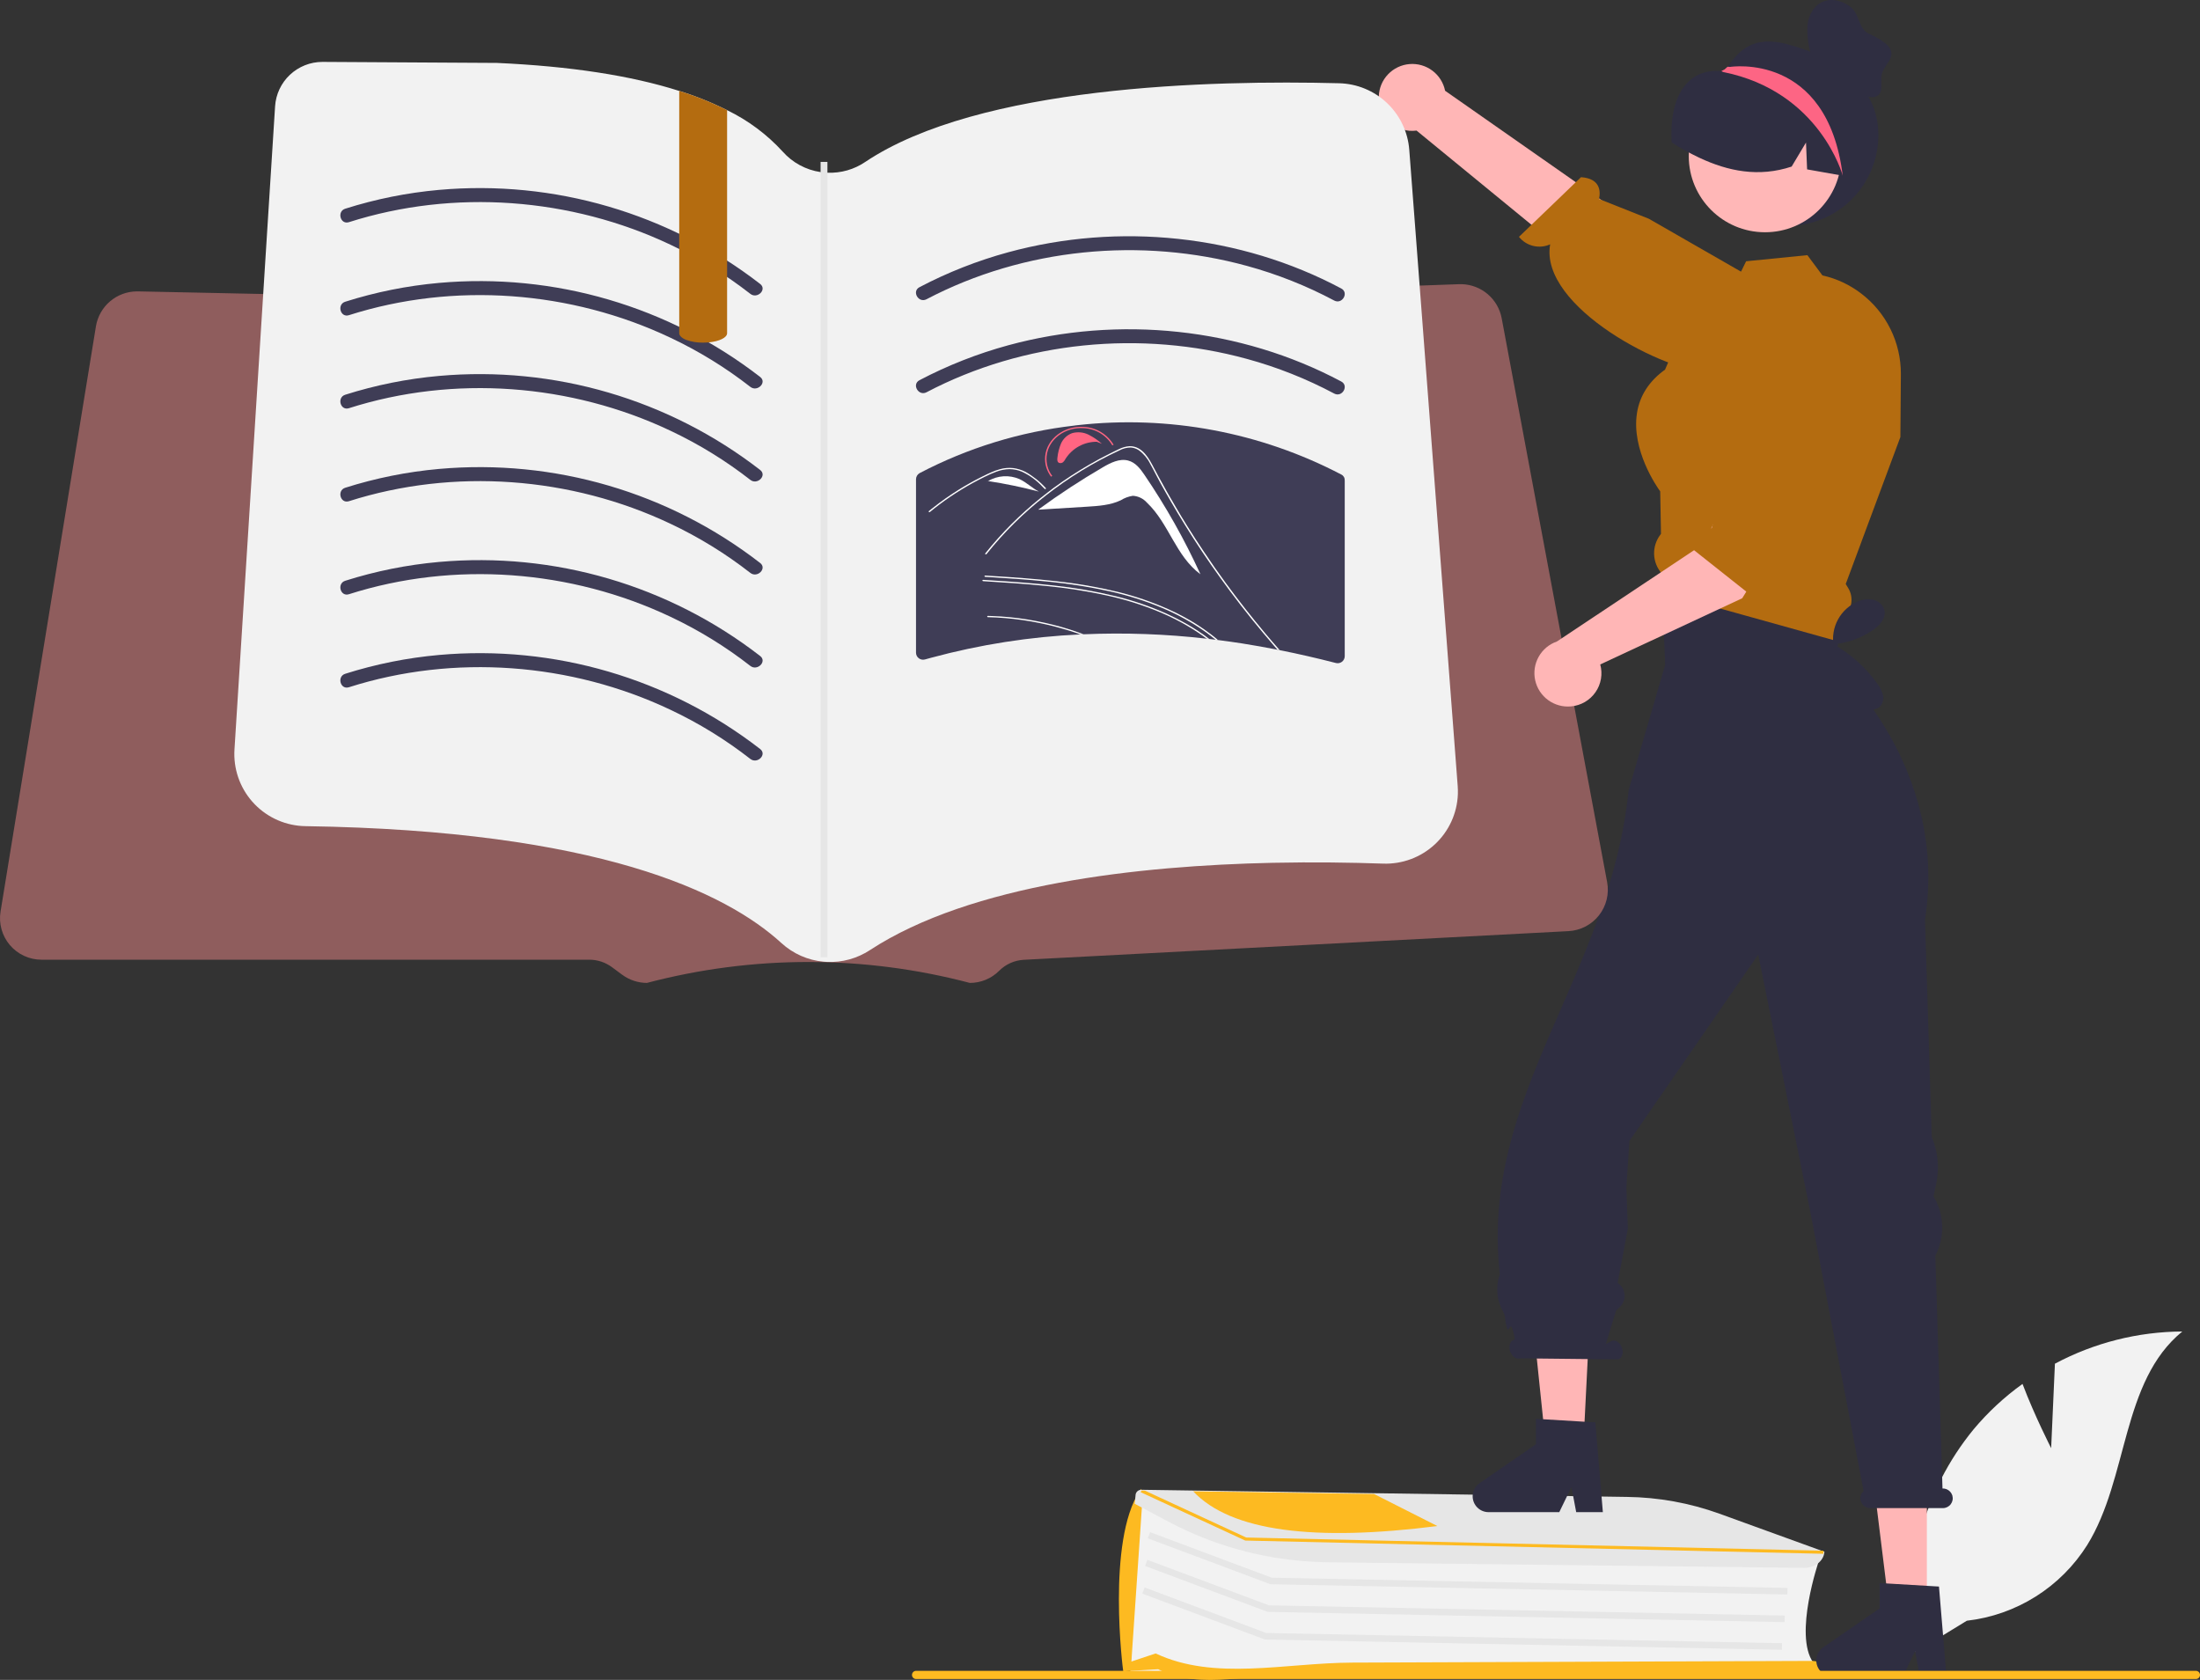 <svg width="461" height="352" viewBox="0 0 461 352" fill="none" xmlns="http://www.w3.org/2000/svg">
<rect x="0" y="0" width="461" height="352" fill="#333333" stroke="none"/>
<g clip-path="url(#clip0_134_1745)">
<path d="M429.811 303.438L430.599 285.743C438.814 281.358 447.976 279.042 457.291 278.995C444.471 289.463 446.073 309.639 437.382 323.715C434.637 328.085 430.944 331.781 426.574 334.531C422.205 337.281 417.272 339.014 412.141 339.601L401.413 346.16C399.941 337.965 400.265 329.548 402.364 321.49C404.463 313.431 408.286 305.923 413.57 299.483C416.57 295.899 420.01 292.707 423.809 289.981C426.378 296.747 429.811 303.438 429.811 303.438Z" fill="#F2F2F2"/>
<path d="M267.132 350.565C261.667 350.177 260.242 351.253 251.976 350.565H236.82L238.791 314.343L262.651 323.891L381.222 326.798L381.152 326.999C381.099 327.154 375.834 342.532 379.949 348.356L380.12 348.597L379.787 348.6L271.017 349.596C269.829 349.607 268.31 350.649 267.132 350.565Z" fill="#F2F2F2"/>
<path d="M273.282 351.039C262.727 350.289 251.797 354.387 242.675 349.76L235.383 350.201L235.363 350.14C235.306 349.972 231.861 322.905 238.825 312.41L239.131 311.948L239.371 314.434L237.075 348.152L242.163 346.456C254.52 352.264 269.216 348.428 283.36 348.375L379.61 348.02C381.626 348.013 383.306 349.389 383.359 351.087L383.365 351.253L279.095 351.245C277.151 351.245 275.213 351.176 273.282 351.039Z" fill="#FDBA21"/>
<path d="M374.536 334.103L266.222 331.953L266.111 331.912L240.52 322.334L241.003 321.045L266.484 330.583L374.564 332.727L374.536 334.103Z" fill="#E6E6E6"/>
<path d="M373.958 339.896L265.644 337.746L265.533 337.704L239.942 328.126L240.425 326.838L265.907 336.375L373.986 338.52L373.958 339.896Z" fill="#E6E6E6"/>
<path d="M373.381 345.689L265.066 343.538L264.955 343.497L239.364 333.918L239.847 332.629L265.329 342.167L373.408 344.313L373.381 345.689Z" fill="#E6E6E6"/>
<path d="M274.03 327.172C263.987 326.495 254.196 323.736 245.279 319.071L237.772 315.094L237.968 313.128C238.023 312.84 238.182 312.581 238.416 312.403C238.65 312.225 238.941 312.14 239.234 312.164L239.897 312.172L340.911 313.656C347.522 313.738 354.073 314.926 360.291 317.169L382.301 325.149L382.289 325.265C382.104 327.117 380.234 328.549 378.031 328.523L278.53 327.359C277.025 327.341 275.525 327.279 274.03 327.172Z" fill="#E6E6E6"/>
<path d="M382.089 325.575L382.066 325.574L260.933 322.802L260.849 322.763L239.009 312.663L239.231 312.325L239.894 312.333L261.135 322.162L381.146 324.906L382.108 324.928L382.089 325.575Z" fill="#FDBA21"/>
<path d="M287.918 313.04L286.381 313.018L251.666 312.505L250.021 312.482C257.952 320.916 275.491 323.026 301.198 319.759L287.918 313.04Z" fill="#FDBA21"/>
<path d="M385.522 111.328L387.64 116.248L384.178 133.72L348.868 128.817L349.15 107.512L349.859 102.846L385.522 111.328Z" fill="#FFB6B6"/>
<path d="M403.765 337.768H395.975L392.267 307.761H403.765V337.768Z" fill="#FFB6B6"/>
<path d="M380.593 347.925C380.593 348.806 380.944 349.651 381.568 350.274C382.192 350.897 383.038 351.248 383.921 351.248H398.741L401.296 345.982L402.288 351.248H407.874L406.304 332.437L403.765 332.289L395.234 331.782L393.859 331.696V337.025L382.03 345.186C381.587 345.492 381.224 345.901 380.974 346.378C380.723 346.855 380.593 347.386 380.593 347.925Z" fill="#2F2E41"/>
<path d="M331.762 303.368H323.971L319.389 259.19L334.026 258.317L331.762 303.368Z" fill="#FFB6B6"/>
<path d="M308.589 313.525C308.59 314.406 308.94 315.251 309.564 315.874C310.188 316.497 311.035 316.848 311.917 316.848H326.738L329.292 311.582L330.285 316.848H335.871L334.3 298.037L332.035 297.904L323.355 297.382L321.855 297.296V302.625L310.026 310.786C309.583 311.092 309.22 311.501 308.97 311.978C308.719 312.455 308.589 312.986 308.589 313.525Z" fill="#2F2E41"/>
<path d="M407.071 311.891H407.041L405.543 263.099C406.512 261.232 407.005 259.153 406.975 257.05C406.946 254.946 406.396 252.883 405.375 251.043L405.161 250.655L405.717 248.08C406.431 244.772 406.104 241.325 404.779 238.211L403.381 192.697C408.374 160.379 384.578 139.302 384.578 139.302L386.765 122.363L348.275 123.237L348.93 139.302L341.277 165.562C337.249 204.75 310.142 229.381 314.262 266.857C314.271 266.964 314.255 267.072 314.215 267.173C313.797 268.442 313.65 269.785 313.783 271.115C313.917 272.445 314.327 273.732 314.989 274.894C315.161 275.19 315.279 275.514 315.338 275.851C316.186 282.421 316.297 274.111 317.422 280.622L317.203 280.733C316.415 281.005 316.077 282.095 316.448 283.168C316.819 284.242 317.758 284.892 318.546 284.62L339.122 284.84C339.91 284.568 340.248 283.478 339.877 282.404C339.506 281.331 338.567 280.681 337.779 280.953L336.498 281.599L338.64 274.602L339.391 273.902C339.75 273.566 340.029 273.154 340.207 272.696C340.385 272.238 340.456 271.745 340.416 271.255C340.376 270.766 340.226 270.291 339.977 269.868C339.727 269.444 339.385 269.082 338.976 268.81L341.109 257.439L340.806 248.839L341.43 239.082L368.428 200.014L379.351 253.979L390.508 312.434C390.247 312.669 390.052 312.966 389.94 313.298C389.828 313.629 389.803 313.984 389.868 314.328C389.97 314.809 390.237 315.239 390.623 315.544C391.008 315.85 391.488 316.012 391.98 316.003H407.126C407.443 316.003 407.757 315.929 408.041 315.788C408.326 315.647 408.574 315.443 408.766 315.19C408.958 314.938 409.089 314.645 409.15 314.333C409.21 314.022 409.197 313.701 409.113 313.395C408.985 312.955 408.716 312.57 408.347 312.298C407.978 312.026 407.53 311.883 407.071 311.891Z" fill="#2F2E41"/>
<path d="M393.602 28.305C393.604 31.42 392.839 34.487 391.376 37.239C389.913 39.99 387.795 42.34 385.21 44.084C382.625 45.827 379.651 46.91 376.549 47.237C373.447 47.565 370.312 47.127 367.419 45.962C364.526 44.797 361.964 42.94 359.957 40.555C357.95 38.17 356.56 35.33 355.909 32.283C355.258 29.237 355.366 26.077 356.223 23.082C357.081 20.087 358.661 17.347 360.826 15.104L360.917 15.013C361.07 14.853 361.222 14.693 361.382 14.541L361.385 14.541L361.387 14.539L361.389 14.536L361.39 14.534C361.608 14.374 361.81 14.193 361.992 13.993C364.564 10.403 367.481 7.393 374.546 9.273C384.718 11.981 393.602 17.792 393.602 28.305Z" fill="#2F2E41"/>
<path d="M288.922 20.157C288.879 21.176 289.06 22.191 289.452 23.132C289.844 24.073 290.438 24.916 291.192 25.603C291.946 26.29 292.842 26.803 293.816 27.107C294.79 27.41 295.819 27.497 296.83 27.361L345.975 67.641L353.482 54.464L302.813 19.014C302.471 17.332 301.524 15.834 300.15 14.804C298.776 13.774 297.071 13.283 295.359 13.424C293.647 13.565 292.046 14.328 290.859 15.569C289.673 16.81 288.984 18.443 288.922 20.157Z" fill="#FFB6B6"/>
<path d="M366.727 79.52C366.727 79.52 366.711 78.069 358.899 78.125C349.201 78.194 322.493 64.29 324.829 51.195C323.72 51.696 322.476 51.813 321.292 51.53C320.109 51.246 319.053 50.578 318.292 49.629L331.294 37.127C335.374 37.402 335.416 40.129 335.066 41.694L345.516 45.841L372.732 61.457L367.926 77.142L366.727 79.52Z" fill="#B46C10"/>
<path d="M369.851 48.666C378.676 48.666 385.831 41.521 385.831 32.708C385.831 23.894 378.676 16.749 369.851 16.749C361.026 16.749 353.872 23.894 353.872 32.708C353.872 41.521 361.026 48.666 369.851 48.666Z" fill="#FFB7B7"/>
<path d="M347.889 112.083C347.006 113.26 346.556 114.704 346.613 116.172C346.669 117.641 347.23 119.046 348.201 120.151C348.209 120.619 348.28 121.072 348.944 122.749C349.031 122.912 349.133 123.066 349.248 123.209C349.27 123.244 349.293 123.278 349.319 123.311C350.018 124.214 350.991 124.868 352.092 125.176L381.343 133.329L385.21 134.406L385.89 134.593L386.265 129.319C387.134 128.599 387.717 127.592 387.908 126.48C388.098 125.368 387.884 124.224 387.304 123.256L386.765 122.367L389.905 113.932L390.21 113.098L398.218 91.571L398.226 90.135L398.241 88.653L398.32 78.307C398.323 75.046 397.57 71.829 396.12 68.908C394.67 65.986 392.561 63.44 389.96 61.47C387.591 59.662 384.86 58.384 381.952 57.724L381.89 57.717L378.725 53.464L365.889 54.744L364.827 56.921L363.538 59.542L354.233 65.074L351.053 72.455L348.905 77.449C345.576 79.836 343.592 82.903 343.022 86.554C341.803 94.31 347.241 102.073 347.889 102.962L348.053 111.865L347.889 112.083Z" fill="#B46C10"/>
<path d="M386.574 36.891C386.43 36.868 386.285 36.838 386.14 36.815C383.647 36.374 381.155 35.94 378.67 35.491L378.441 29.865L375.43 34.904C368.562 37.181 362.137 35.894 356.092 33.055C354.098 32.109 352.164 31.044 350.299 29.865C349.685 20.351 353.536 14.26 360.704 14.899C360.965 14.922 361.153 14.655 361.382 14.541L361.385 14.541L361.387 14.539L361.389 14.536L361.39 14.534C361.778 14.351 362.175 14.176 362.571 14.016C365.674 12.805 369.058 12.498 372.329 13.131C375.599 13.765 378.623 15.312 381.048 17.594C385.926 22.245 388.122 29.926 386.574 36.891Z" fill="#2F2E41"/>
<path d="M386.14 36.815C386.14 36.815 381.406 19.169 361.115 15.097C361.092 15.089 361.016 15.059 360.917 15.013C360.856 14.975 360.78 14.937 360.704 14.899C360.932 14.77 361.153 14.655 361.382 14.541L361.385 14.541L361.387 14.539L361.389 14.536L361.39 14.534C361.588 14.351 361.786 14.168 361.992 13.993L362.571 14.016C362.571 14.016 382.931 10.796 386.14 36.815Z" fill="#FD6584"/>
<path d="M393.946 148.049C393.57 148.37 393.113 148.582 392.625 148.66C392.137 148.739 391.637 148.683 391.179 148.497C390.268 148.111 389.459 147.52 388.815 146.77C386.187 144.016 384.309 140.636 383.36 136.951L384.237 135.394C383.893 133.473 384.216 131.493 385.154 129.782C386.093 128.07 387.588 126.731 389.394 125.985C390.421 125.55 391.56 125.451 392.647 125.703C393.186 125.836 393.679 126.113 394.073 126.503C394.468 126.894 394.75 127.383 394.889 127.92C395.226 129.586 393.837 131.09 392.43 132.047C389.978 133.709 387.144 134.721 384.193 134.99C387.802 137.022 390.923 139.818 393.334 143.183C393.892 143.885 394.303 144.691 394.544 145.554C394.659 145.987 394.665 146.442 394.561 146.877C394.456 147.313 394.245 147.716 393.946 148.049Z" fill="#2F2E41"/>
<path d="M191.962 351.815H460.141C460.369 351.815 460.587 351.724 460.748 351.563C460.909 351.402 461 351.184 461 350.957C461 350.729 460.909 350.511 460.748 350.35C460.587 350.189 460.369 350.099 460.141 350.099H191.962C191.734 350.099 191.516 350.189 191.355 350.35C191.194 350.511 191.103 350.729 191.103 350.957C191.103 351.184 191.194 351.402 191.355 351.563C191.516 351.724 191.734 351.815 191.962 351.815Z" fill="#FDBA21"/>
<path d="M263.185 131.249V131.697C262.219 130.567 261.233 129.446 260.257 128.326C259.848 127.858 259.438 127.39 259.028 126.922C257.291 124.954 255.544 122.992 253.788 121.037C252.022 119.088 250.256 117.139 248.47 115.199C248.041 114.732 247.611 114.264 247.172 113.796C246.821 113.403 246.439 113.038 246.031 112.705C245.618 112.362 245.145 112.101 244.635 111.935C244.049 111.772 243.43 111.766 242.84 111.915C242.166 112.071 241.523 112.315 240.869 112.52C240.195 112.744 239.532 112.958 238.859 113.172C237.512 113.611 236.175 114.05 234.829 114.488C234.812 114.495 234.795 114.498 234.777 114.498C234.76 114.498 234.743 114.494 234.726 114.487C234.71 114.48 234.696 114.471 234.683 114.458C234.671 114.446 234.661 114.431 234.655 114.415L234.653 114.41C234.645 114.392 234.642 114.372 234.643 114.352C234.644 114.332 234.649 114.312 234.658 114.294C234.668 114.277 234.681 114.261 234.697 114.249C234.713 114.237 234.731 114.229 234.751 114.225C235.082 114.118 235.424 114.011 235.766 113.903C237.122 113.455 238.468 113.017 239.825 112.578C240.498 112.354 241.171 112.139 241.845 111.925C242.469 111.688 243.129 111.556 243.796 111.535C244.886 111.614 245.908 112.093 246.665 112.88C247.084 113.27 247.465 113.679 247.846 114.098C248.294 114.585 248.743 115.073 249.192 115.56C250.997 117.528 252.789 119.503 254.569 121.485C256.354 123.473 258.124 125.464 259.877 127.458C260.004 127.605 260.131 127.751 260.257 127.897C261.243 129.008 262.209 130.129 263.185 131.249Z" fill="white"/>
<path d="M245.879 114.5C245.51 114.026 245.019 113.661 244.458 113.445L243.903 113.465C248.258 120.233 253.964 126.031 260.664 130.498C255.736 125.165 250.807 119.833 245.879 114.5Z" fill="white"/>
<path d="M336.767 184.834L314.661 66.629C314.283 64.681 313.253 62.918 311.74 61.631C310.228 60.344 308.322 59.608 306.335 59.544C306.157 59.54 305.978 59.54 305.799 59.544L290.74 60.084L289.12 60.143L281.604 60.413L279.983 60.469L275.149 60.643L177.67 64.138C177.523 64.146 177.372 64.146 177.225 64.142L155.382 63.686L147.298 63.519L147.04 63.515L141.074 63.388L89.085 62.309L75.302 62.02L68.505 61.881L66.876 61.845L59.127 61.687L57.502 61.651L49.573 61.488L47.949 61.452L39.237 61.27L37.871 61.242L30.101 61.08L28.874 61.056H28.695C26.633 61.064 24.639 61.8 23.068 63.135C21.496 64.469 20.448 66.315 20.107 68.347L0.115 191.007C-0.088 192.249 -0.018 193.521 0.32 194.734C0.658 195.947 1.256 197.072 2.072 198.031C2.889 198.99 3.904 199.761 5.048 200.289C6.193 200.818 7.438 201.091 8.699 201.091H123.513C125.203 201.096 126.847 201.638 128.208 202.638L130.385 204.249C131.885 205.352 133.698 205.949 135.56 205.955C157.735 200.11 181.049 200.11 203.224 205.955C204.367 205.958 205.5 205.734 206.556 205.297C207.612 204.86 208.571 204.218 209.377 203.408C210.755 202.032 212.594 201.214 214.541 201.111L328.671 195.105C329.909 195.04 331.118 194.712 332.219 194.143C333.319 193.574 334.285 192.776 335.052 191.803C335.818 190.831 336.368 189.706 336.664 188.504C336.959 187.302 336.995 186.051 336.767 184.834Z" fill="#8F5D5D"/>
<path d="M305.49 166.401C305.343 170.407 303.61 174.191 300.671 176.921C297.732 179.651 293.828 181.103 289.817 180.959C283.19 180.726 275.281 180.609 266.697 180.787C238.666 181.386 203.449 185.239 182.265 199.095C179.602 200.84 176.456 201.702 173.275 201.558C173.04 201.544 172.813 201.531 172.579 201.51C169.28 201.209 166.172 199.833 163.733 197.595C152.063 186.931 125.299 174.018 64.034 173.109C63.78 173.109 63.532 173.096 63.284 173.082C61.299 172.957 59.359 172.443 57.574 171.569C55.789 170.695 54.193 169.478 52.879 167.988C51.565 166.498 50.558 164.764 49.915 162.885C49.272 161.006 49.007 159.019 49.133 157.038L55.154 61.605L56.057 47.302L57.642 22.279C57.801 19.759 58.916 17.395 60.758 15.666C62.601 13.937 65.033 12.973 67.562 12.971H67.624L104.122 13.184C119.499 13.879 132.234 15.835 142.329 19.053C145.777 20.12 149.132 21.469 152.359 23.084C156.768 25.219 160.728 28.172 164.03 31.788C166.086 34.097 168.891 35.609 171.952 36.06C172.427 36.131 172.905 36.175 173.385 36.191C176.208 36.307 178.994 35.511 181.328 33.92C205.171 17.966 253.76 16.755 280.593 17.443C284.345 17.53 287.931 19.009 290.651 21.593C293.371 24.176 295.031 27.677 295.308 31.416L296.396 45.651L297.478 59.844L303.719 141.874L305.455 164.695C305.498 165.263 305.509 165.832 305.49 166.401Z" fill="#F2F2F2"/>
<path d="M73.115 46.552C95.109 39.544 119.648 41.399 140.485 51.272C146.43 54.075 152.045 57.528 157.226 61.57C158.692 62.719 160.778 60.664 159.296 59.503C140.158 44.678 116.111 37.635 91.986 39.79C85.312 40.387 78.723 41.709 72.337 43.733C70.549 44.303 71.313 47.126 73.115 46.552Z" fill="#3F3D56"/>
<path d="M194.145 62.704C214.594 51.97 239.082 49.629 261.316 55.722C267.655 57.455 273.78 59.888 279.58 62.974C281.242 63.86 282.722 61.337 281.058 60.45C259.867 49.158 234.43 46.558 211.289 52.853C204.834 54.612 198.59 57.069 192.667 60.179C190.999 61.055 192.477 63.579 194.145 62.704Z" fill="#3F3D56"/>
<path d="M194.145 82.194C214.594 71.459 239.082 69.119 261.316 75.212C267.655 76.945 273.78 79.377 279.58 82.464C281.242 83.35 282.722 80.827 281.058 79.94C259.867 68.647 234.43 66.048 211.289 72.343C204.834 74.102 198.59 76.559 192.667 79.669C190.999 80.545 192.477 83.069 194.145 82.194Z" fill="#3F3D56"/>
<path d="M281.774 100.638C281.789 100.387 281.729 100.137 281.6 99.921C281.471 99.705 281.281 99.533 281.053 99.426C264.077 90.549 244.829 86.948 225.787 89.088C225.668 89.097 225.558 89.117 225.429 89.126H225.424C225.307 89.137 225.19 89.154 225.075 89.179C213.749 90.48 202.762 93.862 192.668 99.154C192.448 99.285 192.265 99.471 192.139 99.694C192.012 99.916 191.946 100.167 191.946 100.423V136.781C191.95 137.005 192.005 137.225 192.106 137.424C192.207 137.624 192.353 137.798 192.531 137.933C192.71 138.068 192.917 138.161 193.137 138.204C193.356 138.248 193.583 138.241 193.8 138.184C194.249 138.055 194.698 137.931 195.157 137.812C205.361 135.053 215.838 133.416 226.398 132.931C226.623 132.922 226.847 132.912 227.082 132.903C235.683 132.534 244.301 132.843 252.854 133.828C253.033 133.838 253.211 133.857 253.389 133.885C253.828 133.933 254.277 133.985 254.717 134.043C254.893 134.062 255.061 134.081 255.223 134.109C256.933 134.324 258.629 134.567 260.33 134.83C262.785 135.221 265.24 135.657 267.696 136.137C267.849 136.166 268.006 136.204 268.164 136.232C272.105 137.015 276.027 137.921 279.93 138.923C280.147 138.979 280.374 138.985 280.594 138.941C280.814 138.896 281.022 138.803 281.2 138.667C281.378 138.531 281.524 138.356 281.625 138.156C281.726 137.956 281.78 137.735 281.783 137.511V100.695C281.785 100.676 281.782 100.656 281.774 100.638Z" fill="#3F3D56"/>
<path d="M228.082 91.07C227.01 90.546 225.78 90.438 224.633 90.768C224.126 90.958 223.662 91.246 223.267 91.617C222.873 91.987 222.556 92.432 222.335 92.926C221.938 93.872 221.683 94.873 221.579 95.894C221.518 96.296 221.515 96.802 221.919 96.99C222.066 97.043 222.224 97.055 222.377 97.025C222.531 96.995 222.673 96.923 222.788 96.818C222.997 96.613 223.169 96.373 223.297 96.109C223.999 95.019 224.965 94.122 226.105 93.503C227.246 92.883 228.525 92.561 229.823 92.566L230.904 92.996C230.054 92.231 229.105 91.583 228.082 91.07Z" fill="#FF6582"/>
<path d="M239.779 99.451C238.94 98.217 237.946 96.901 236.39 96.498C234.587 96.032 232.736 96.958 231.165 97.872C226.495 100.589 221.973 103.551 217.617 106.746L217.622 106.794L227.732 106.174C230.167 106.025 232.685 105.855 234.837 104.831C235.609 104.347 236.473 104.026 237.374 103.887C237.934 103.918 238.481 104.058 238.986 104.301C239.49 104.544 239.942 104.884 240.314 105.302C244.973 109.712 246.321 116.457 251.549 120.332C248.222 113.052 244.285 106.067 239.779 99.451Z" fill="white"/>
<path d="M227.083 132.902C226.849 132.912 226.625 132.921 226.4 132.931C224.771 132.346 223.102 131.83 221.414 131.382C220.321 131.089 219.209 130.826 218.096 130.602C216.838 130.329 215.569 130.115 214.301 129.93C211.886 129.579 209.451 129.374 207.012 129.316C206.993 129.318 206.974 129.316 206.957 129.31C206.939 129.304 206.923 129.295 206.909 129.283C206.895 129.27 206.884 129.255 206.876 129.238C206.869 129.221 206.865 129.203 206.865 129.184C206.865 129.166 206.869 129.147 206.876 129.13C206.884 129.113 206.895 129.098 206.909 129.086C206.923 129.073 206.939 129.064 206.957 129.058C206.974 129.053 206.993 129.051 207.012 129.053C207.324 129.053 207.636 129.062 207.939 129.082C210.384 129.172 212.821 129.41 215.237 129.793C216.496 129.998 217.755 130.242 219.004 130.514C220.136 130.768 221.268 131.05 222.38 131.362C223.97 131.81 225.538 132.324 227.083 132.902Z" fill="white"/>
<path d="M255.225 134.11C255.059 134.081 254.893 134.061 254.717 134.042C254.044 133.487 253.361 132.96 252.649 132.444C251.761 131.801 250.843 131.197 249.907 130.631C247.832 129.374 245.666 128.273 243.427 127.338C239.888 125.865 236.224 124.711 232.479 123.888C228.208 122.953 223.884 122.276 219.531 121.861C215.179 121.413 210.807 121.14 206.436 120.867C206.25 120.857 206.241 120.584 206.436 120.594C206.982 120.633 207.529 120.662 208.085 120.701C212.505 120.974 216.925 121.286 221.316 121.783C225.67 122.249 229.989 122.998 234.245 124.024C237.879 124.919 241.425 126.135 244.842 127.659C246.808 128.541 248.711 129.553 250.541 130.69C251.702 131.421 252.824 132.2 253.897 133.029C254.347 133.379 254.795 133.73 255.225 134.11Z" fill="white"/>
<path d="M253.39 133.886C253.213 133.858 253.033 133.838 252.854 133.828C252.649 133.662 252.434 133.506 252.219 133.35C250.717 132.276 249.15 131.297 247.526 130.417C246.051 129.616 244.537 128.891 242.988 128.244C239.45 126.767 235.786 125.613 232.04 124.794C227.769 123.86 223.445 123.183 219.092 122.767C214.74 122.319 210.368 122.046 205.997 121.773C205.811 121.754 205.811 121.491 205.997 121.5C206.553 121.539 207.099 121.569 207.646 121.608C212.066 121.88 216.486 122.192 220.877 122.689C225.231 123.155 229.55 123.904 233.806 124.931C237.44 125.823 240.987 127.04 244.403 128.565C245.691 129.15 246.95 129.784 248.18 130.475C250.003 131.475 251.745 132.615 253.39 133.886Z" fill="white"/>
<path d="M268.163 136.235C268.007 136.205 267.851 136.166 267.695 136.137C267.52 135.952 267.354 135.757 267.188 135.562C266.349 134.597 265.519 133.623 264.699 132.639C261.47 128.799 258.406 124.843 255.517 120.809C253.039 117.359 250.687 113.841 248.463 110.255C247.399 108.559 246.374 106.844 245.369 105.109C244.589 103.765 243.828 102.417 243.086 101.065C242.871 100.676 242.666 100.286 242.462 99.896C241.983 98.98 241.505 98.054 240.998 97.148C240.446 96.037 239.637 95.075 238.636 94.341C238.137 94.007 237.558 93.809 236.958 93.766C236.112 93.769 235.28 93.984 234.538 94.39C229.079 96.929 223.929 100.084 219.189 103.794C214.56 107.39 210.374 111.521 206.719 116.102C206.602 116.238 206.348 116.111 206.455 115.965C206.894 115.42 207.343 114.874 207.792 114.338C211.305 110.188 215.261 106.434 219.589 103.141C219.599 103.131 219.619 103.121 219.628 103.112C220.009 102.81 220.389 102.517 220.78 102.235C223.196 100.458 225.711 98.818 228.313 97.323C229.64 96.553 230.996 95.823 232.382 95.131C232.723 94.955 233.074 94.78 233.426 94.614C233.777 94.439 234.128 94.273 234.48 94.107C235.175 93.753 235.935 93.544 236.714 93.494C239.427 93.455 240.822 96.183 241.788 98.025C242.091 98.6 242.403 99.175 242.706 99.75C243.876 101.923 245.096 104.086 246.365 106.22C247.135 107.546 247.936 108.861 248.746 110.167C249.907 112.028 251.097 113.87 252.336 115.702C252.336 115.704 252.337 115.705 252.337 115.706C252.337 115.707 252.338 115.708 252.339 115.709C252.34 115.71 252.341 115.711 252.342 115.711C252.343 115.712 252.344 115.712 252.346 115.712C253.78 117.875 255.273 120 256.815 122.114C259.46 125.73 262.231 129.264 265.129 132.717C266.124 133.906 267.136 135.078 268.163 136.235Z" fill="white"/>
<path d="M233.351 93.197L233.081 93.314C232.463 92.272 231.596 91.398 230.558 90.77C229.52 90.143 228.343 89.781 227.131 89.717C223.136 89.434 219.627 92.093 219.308 95.644C219.179 97.106 219.602 98.563 220.496 99.729L220.245 99.877C219.315 98.663 218.873 97.145 219.008 95.622C219.34 91.924 222.995 89.156 227.155 89.451C228.417 89.517 229.643 89.894 230.724 90.547C231.804 91.201 232.707 92.111 233.351 93.197Z" fill="#FF6582"/>
<path d="M213.611 100.381C212.562 99.926 211.42 99.726 210.279 99.799C209.138 99.871 208.031 100.214 207.049 100.798C210.635 101.348 214.189 102.085 217.697 103.007C216.244 102.251 215.108 101.065 213.611 100.381Z" fill="white"/>
<path d="M207.029 100.795L206.634 101.08C206.768 100.98 206.906 100.887 207.049 100.798L207.029 100.795Z" fill="white"/>
<path d="M218.919 102.449C218.761 102.293 218.605 102.138 218.447 101.982C217.232 100.662 215.769 99.593 214.142 98.836C213.313 98.487 212.424 98.304 211.525 98.297C210.597 98.318 209.678 98.496 208.809 98.823C208.4 98.969 208 99.133 207.606 99.309C207.156 99.51 206.714 99.725 206.273 99.942C205.447 100.348 204.632 100.772 203.827 101.214C202.226 102.094 200.675 103.041 199.175 104.054C198.397 104.58 197.635 105.123 196.889 105.683C196.195 106.204 195.516 106.738 194.85 107.287C194.708 107.403 194.495 107.214 194.637 107.098C194.813 106.952 194.99 106.808 195.168 106.666C195.669 106.263 196.178 105.868 196.696 105.48C197.639 104.773 198.607 104.092 199.599 103.44C201.142 102.424 202.738 101.477 204.387 100.599C205.211 100.16 206.046 99.74 206.893 99.338C207.149 99.217 207.407 99.099 207.669 98.987C208.266 98.719 208.883 98.496 209.513 98.319C210.418 98.06 211.364 97.978 212.299 98.076C213.195 98.19 214.065 98.457 214.87 98.866C216.465 99.759 217.905 100.905 219.131 102.26C219.26 102.388 219.048 102.578 218.919 102.449Z" fill="white"/>
<path d="M73.115 66.042C95.109 59.033 119.648 60.889 140.485 70.762C146.43 73.564 152.045 77.018 157.226 81.06C158.692 82.208 160.778 80.153 159.296 78.992C140.158 64.168 116.111 57.125 91.986 59.28C85.312 59.877 78.723 61.199 72.337 63.223C70.549 63.792 71.313 66.616 73.115 66.042Z" fill="#3F3D56"/>
<path d="M73.115 85.531C95.109 78.523 119.648 80.379 140.485 90.252C146.43 93.054 152.045 96.508 157.226 100.549C158.692 101.698 160.778 99.643 159.296 98.482C140.158 83.657 116.111 76.615 91.986 78.77C85.312 79.366 78.723 80.688 72.337 82.712C70.549 83.282 71.313 86.106 73.115 85.531Z" fill="#3F3D56"/>
<path d="M73.115 105.021C95.109 98.013 119.648 99.868 140.485 109.741C146.43 112.544 152.045 115.998 157.226 120.039C158.692 121.188 160.778 119.133 159.296 117.972C140.158 103.147 116.111 96.105 91.986 98.26C85.312 98.856 78.723 100.178 72.337 102.202C70.549 102.772 71.313 105.595 73.115 105.021Z" fill="#3F3D56"/>
<path d="M73.115 124.511C95.109 117.503 119.648 119.358 140.485 129.231C146.43 132.034 152.045 135.487 157.226 139.529C158.692 140.678 160.778 138.623 159.296 137.462C140.158 122.637 116.111 115.595 91.986 117.749C85.312 118.346 78.723 119.668 72.337 121.692C70.549 122.262 71.313 125.085 73.115 124.511Z" fill="#3F3D56"/>
<path d="M73.115 144.001C95.109 136.993 119.648 138.848 140.485 148.721C146.43 151.523 152.045 154.977 157.226 159.019C158.692 160.168 160.778 158.113 159.296 156.952C140.158 142.127 116.111 135.084 91.986 137.239C85.312 137.836 78.723 139.158 72.337 141.182C70.549 141.751 71.313 144.575 73.115 144.001Z" fill="#3F3D56"/>
<path d="M152.359 23.084V69.82C152.359 70.749 150.734 71.526 148.543 71.74C148.524 71.739 148.506 71.741 148.488 71.746C148.123 71.774 147.737 71.795 147.344 71.795C146.136 71.817 144.935 71.621 143.796 71.217C143.693 71.175 143.59 71.127 143.486 71.086C143.39 71.031 143.287 70.983 143.19 70.928C142.646 70.604 142.329 70.226 142.329 69.82V19.053C145.777 20.12 149.132 21.469 152.359 23.084Z" fill="#B46C10"/>
<path d="M173.384 33.924H171.951V200.581H173.384V33.924Z" fill="#E6E6E6"/>
<path d="M329.23 148.012C330.246 147.92 331.229 147.605 332.111 147.092C332.992 146.578 333.75 145.878 334.331 145.04C334.913 144.203 335.303 143.248 335.475 142.243C335.646 141.239 335.595 140.209 335.325 139.226L365.071 125.359L382.979 96.429L368.903 90.754L356.822 114.066L326.245 134.415C324.622 134.978 323.261 136.115 322.422 137.612C321.582 139.109 321.322 140.862 321.69 142.538C322.058 144.214 323.028 145.697 324.418 146.706C325.808 147.715 327.52 148.18 329.23 148.012Z" fill="#FFB6B6"/>
<path d="M394.025 68.716C394.025 68.716 397.531 69.858 393.683 76.649C390.603 82.085 375.598 113.4 369.473 119.549C370.118 120.58 370.4 121.796 370.276 123.005C370.153 124.215 369.63 125.348 368.79 126.228L354.651 115.023C354.381 110.948 357.081 110.544 358.682 110.681L361.934 99.169L373.279 70.769L391.506 67.844L394.025 68.716Z" fill="#B46C10"/>
<path d="M394.331 15.486C394.999 12.787 399.848 10.793 391.541 7.025C389.525 6.111 389.609 2.961 387.904 1.551C386.198 0.14 383.701 -0.514 381.719 0.472C379.949 1.352 378.951 3.345 378.739 5.308C378.637 7.284 378.865 9.263 379.415 11.164L379.254 11.399C382.544 13.914 385.835 16.429 389.125 18.943C390.335 19.867 391.915 20.835 393.271 20.142C394.805 19.357 393.917 17.157 394.331 15.486Z" fill="#2F2E41"/>
</g>
<defs>
<clipPath id="clip0_134_1745">
<rect width="461" height="352" fill="white"/>
</clipPath>
</defs>
</svg>
